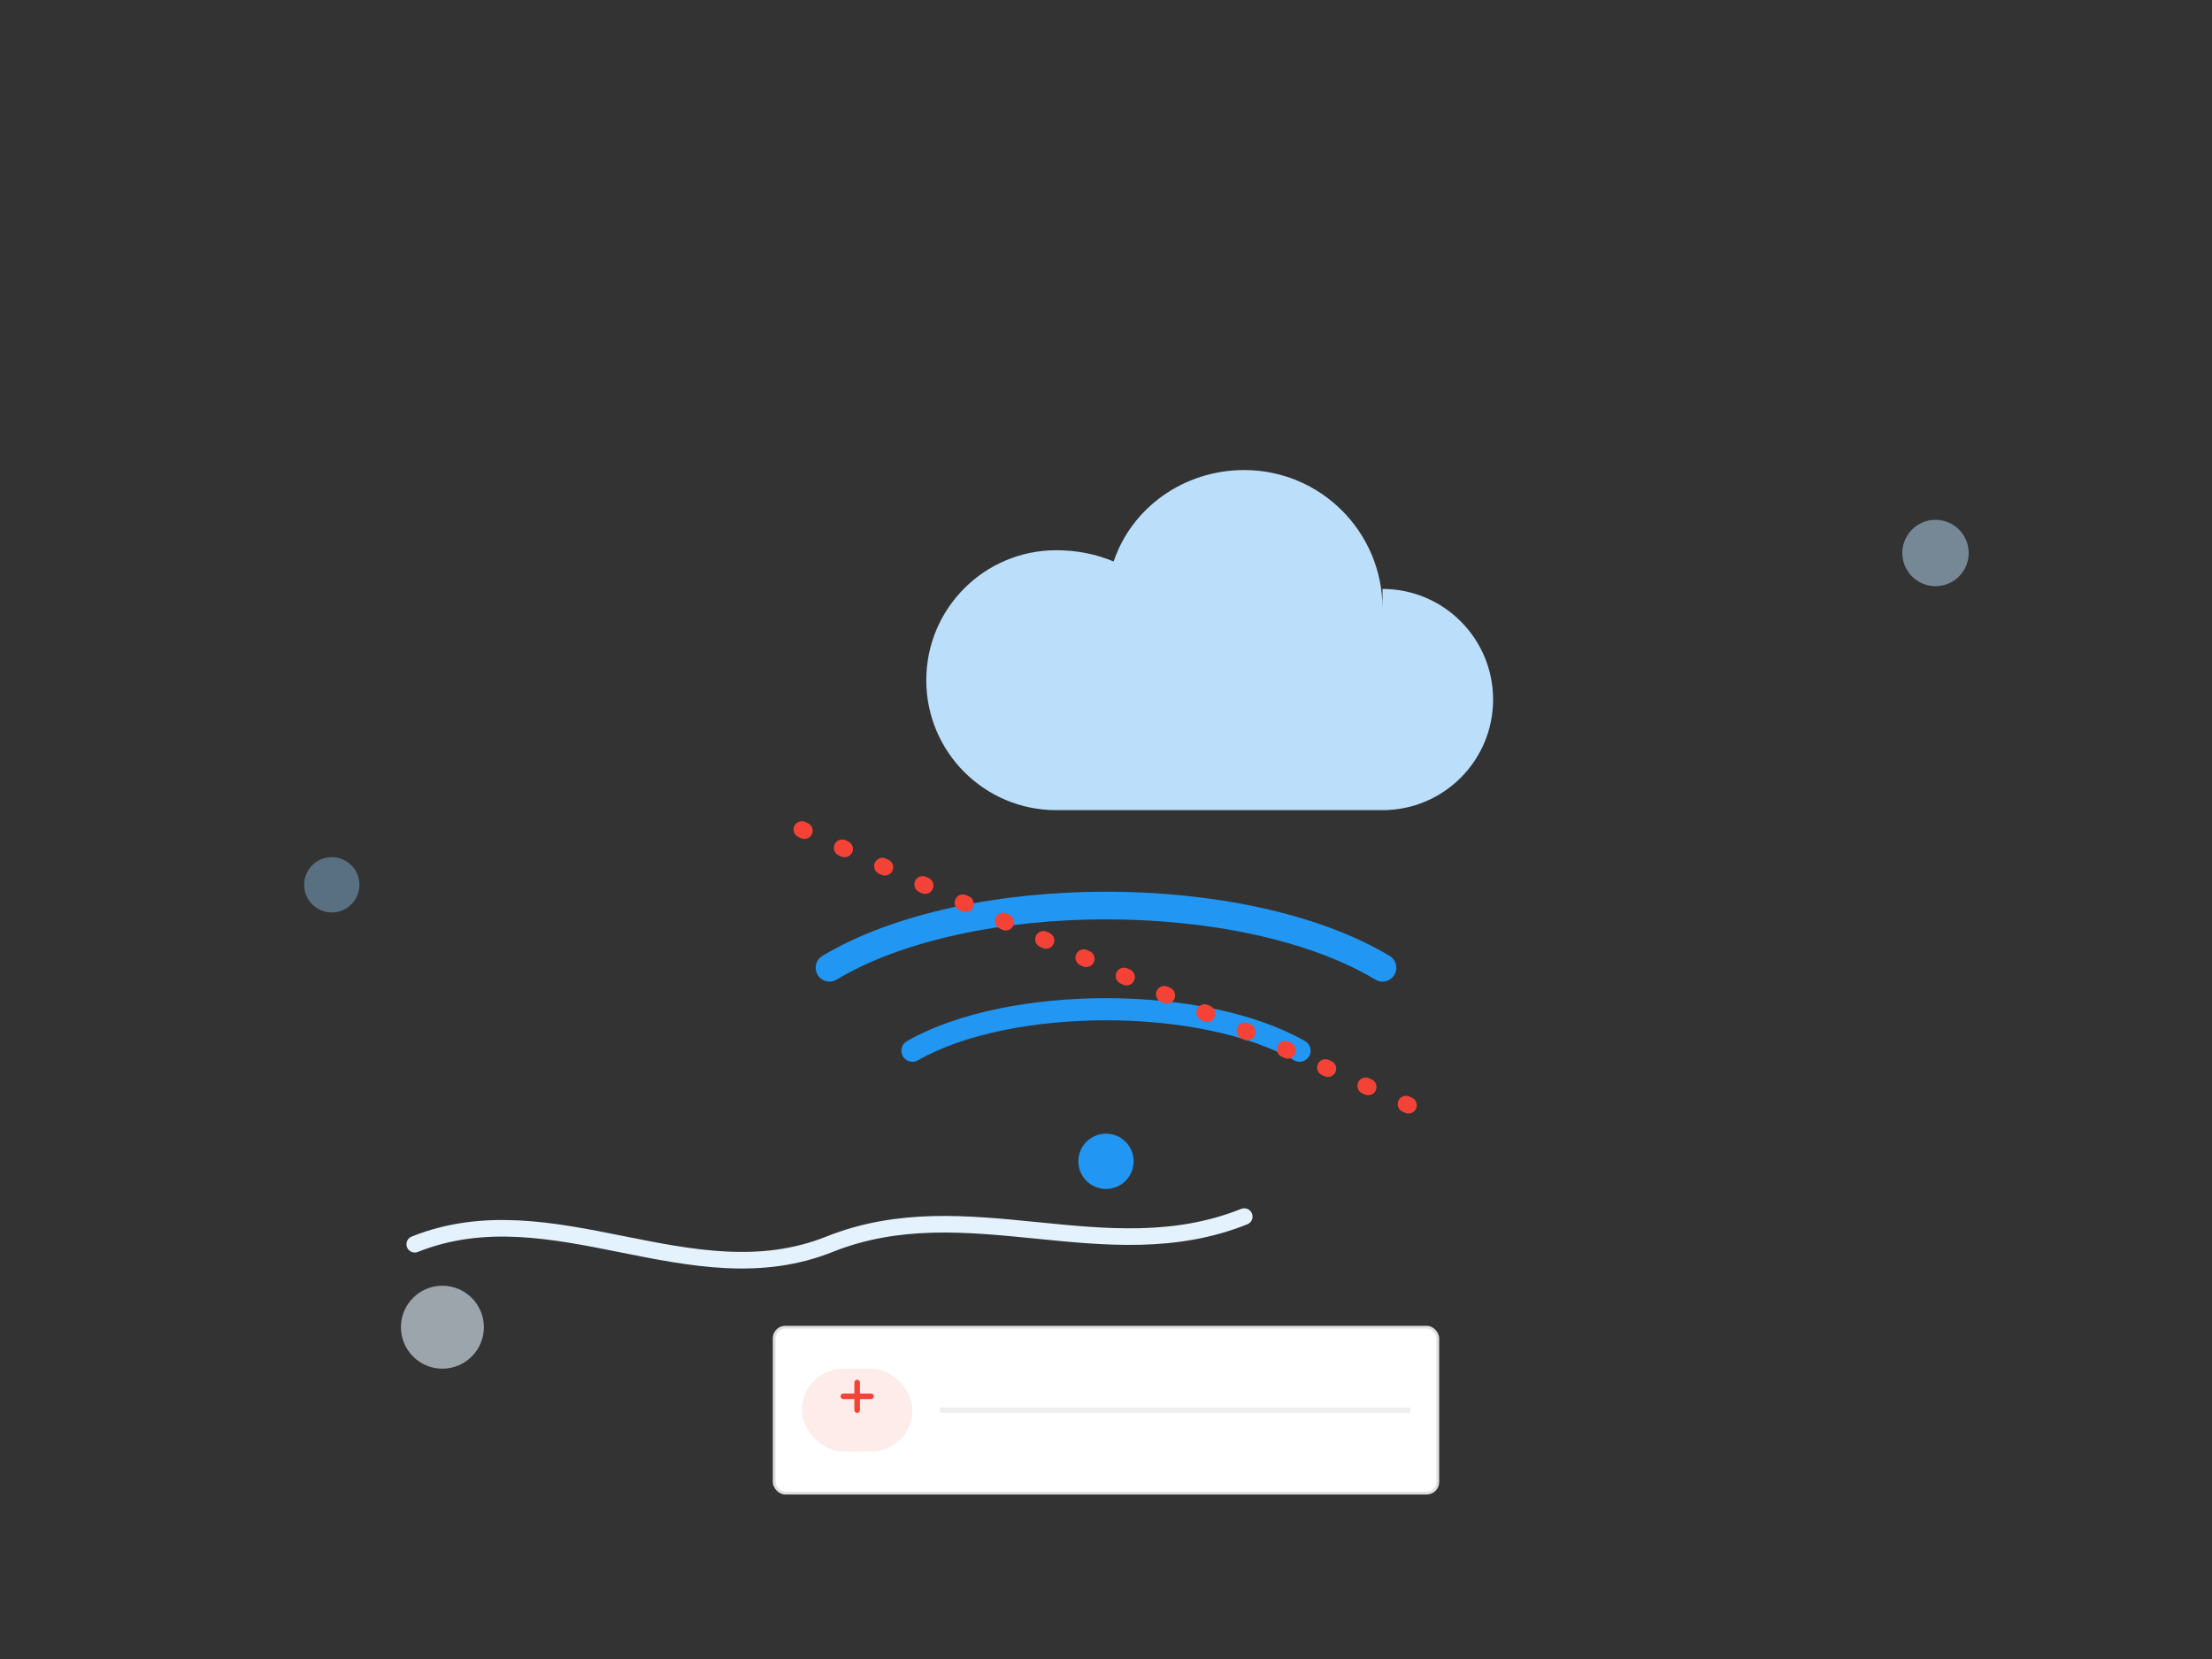 <?xml version="1.0" encoding="UTF-8"?>
<svg width="800" height="600" viewBox="0 0 800 600" fill="none" xmlns="http://www.w3.org/2000/svg">
  <rect x="0" y="0" width="800" height="600" fill="#333333" stroke="none"/>
  <!-- 背景装饰元素 -->
  <circle cx="160" cy="480" r="15" fill="#E3F2FD" opacity="0.6"/>
  <circle cx="700" cy="200" r="12" fill="#BBDEFB" opacity="0.5"/>
  <circle cx="120" cy="320" r="10" fill="#90CAF9" opacity="0.4"/>
  
  <!-- 云朵 - Material风格 -->
  <path d="M500 220C500 192.386 477.614 170 450 170C427.909 170 409.177 183.854 402.769 203.077C396.425 200.396 389.406 199 382 199C356.043 199 335 220.043 335 246C335 271.957 356.043 293 382 293H450H500C522.091 293 540 275.091 540 253C540 230.909 522.091 213 500 213V220Z" fill="#BBDEFB"/>
  
  <!-- 断开的wifi信号图标 -->
  <path d="M300 350C350 320 450 320 500 350" stroke="#2196F3" stroke-width="10" stroke-linecap="round"/>
  <path d="M330 380C365 360 435 360 470 380" stroke="#2196F3" stroke-width="8" stroke-linecap="round"/>
  <circle cx="400" cy="420" r="10" fill="#2196F3"/>
  
  <!-- 断线效果 -->
  <line x1="290" y1="300" x2="510" y2="400" stroke="#F44336" stroke-width="6" stroke-linecap="round" stroke-dasharray="1 15"/>
  
  <!-- Material设计风格的错误提示卡片 -->
  <rect x="280" y="480" width="240" height="60" rx="4" fill="#FFFFFF" stroke="#E0E0E0" stroke-width="1"/>
  <rect x="290" y="495" width="40" height="30" rx="15" fill="#F44336" opacity="0.1"/>
  <path d="M305 505H315" stroke="#F44336" stroke-width="2" stroke-linecap="round"/>
  <path d="M310 500V510" stroke="#F44336" stroke-width="2" stroke-linecap="round"/>
  <line x1="340" y1="510" x2="510" y2="510" stroke="#EEEEEE" stroke-width="2"/>
  
  <!-- Material风格波浪装饰 -->
  <path d="M150 450C200 430 250 470 300 450C350 430 400 460 450 440" stroke="#E3F2FD" stroke-width="6" stroke-linecap="round"/>
</svg>
